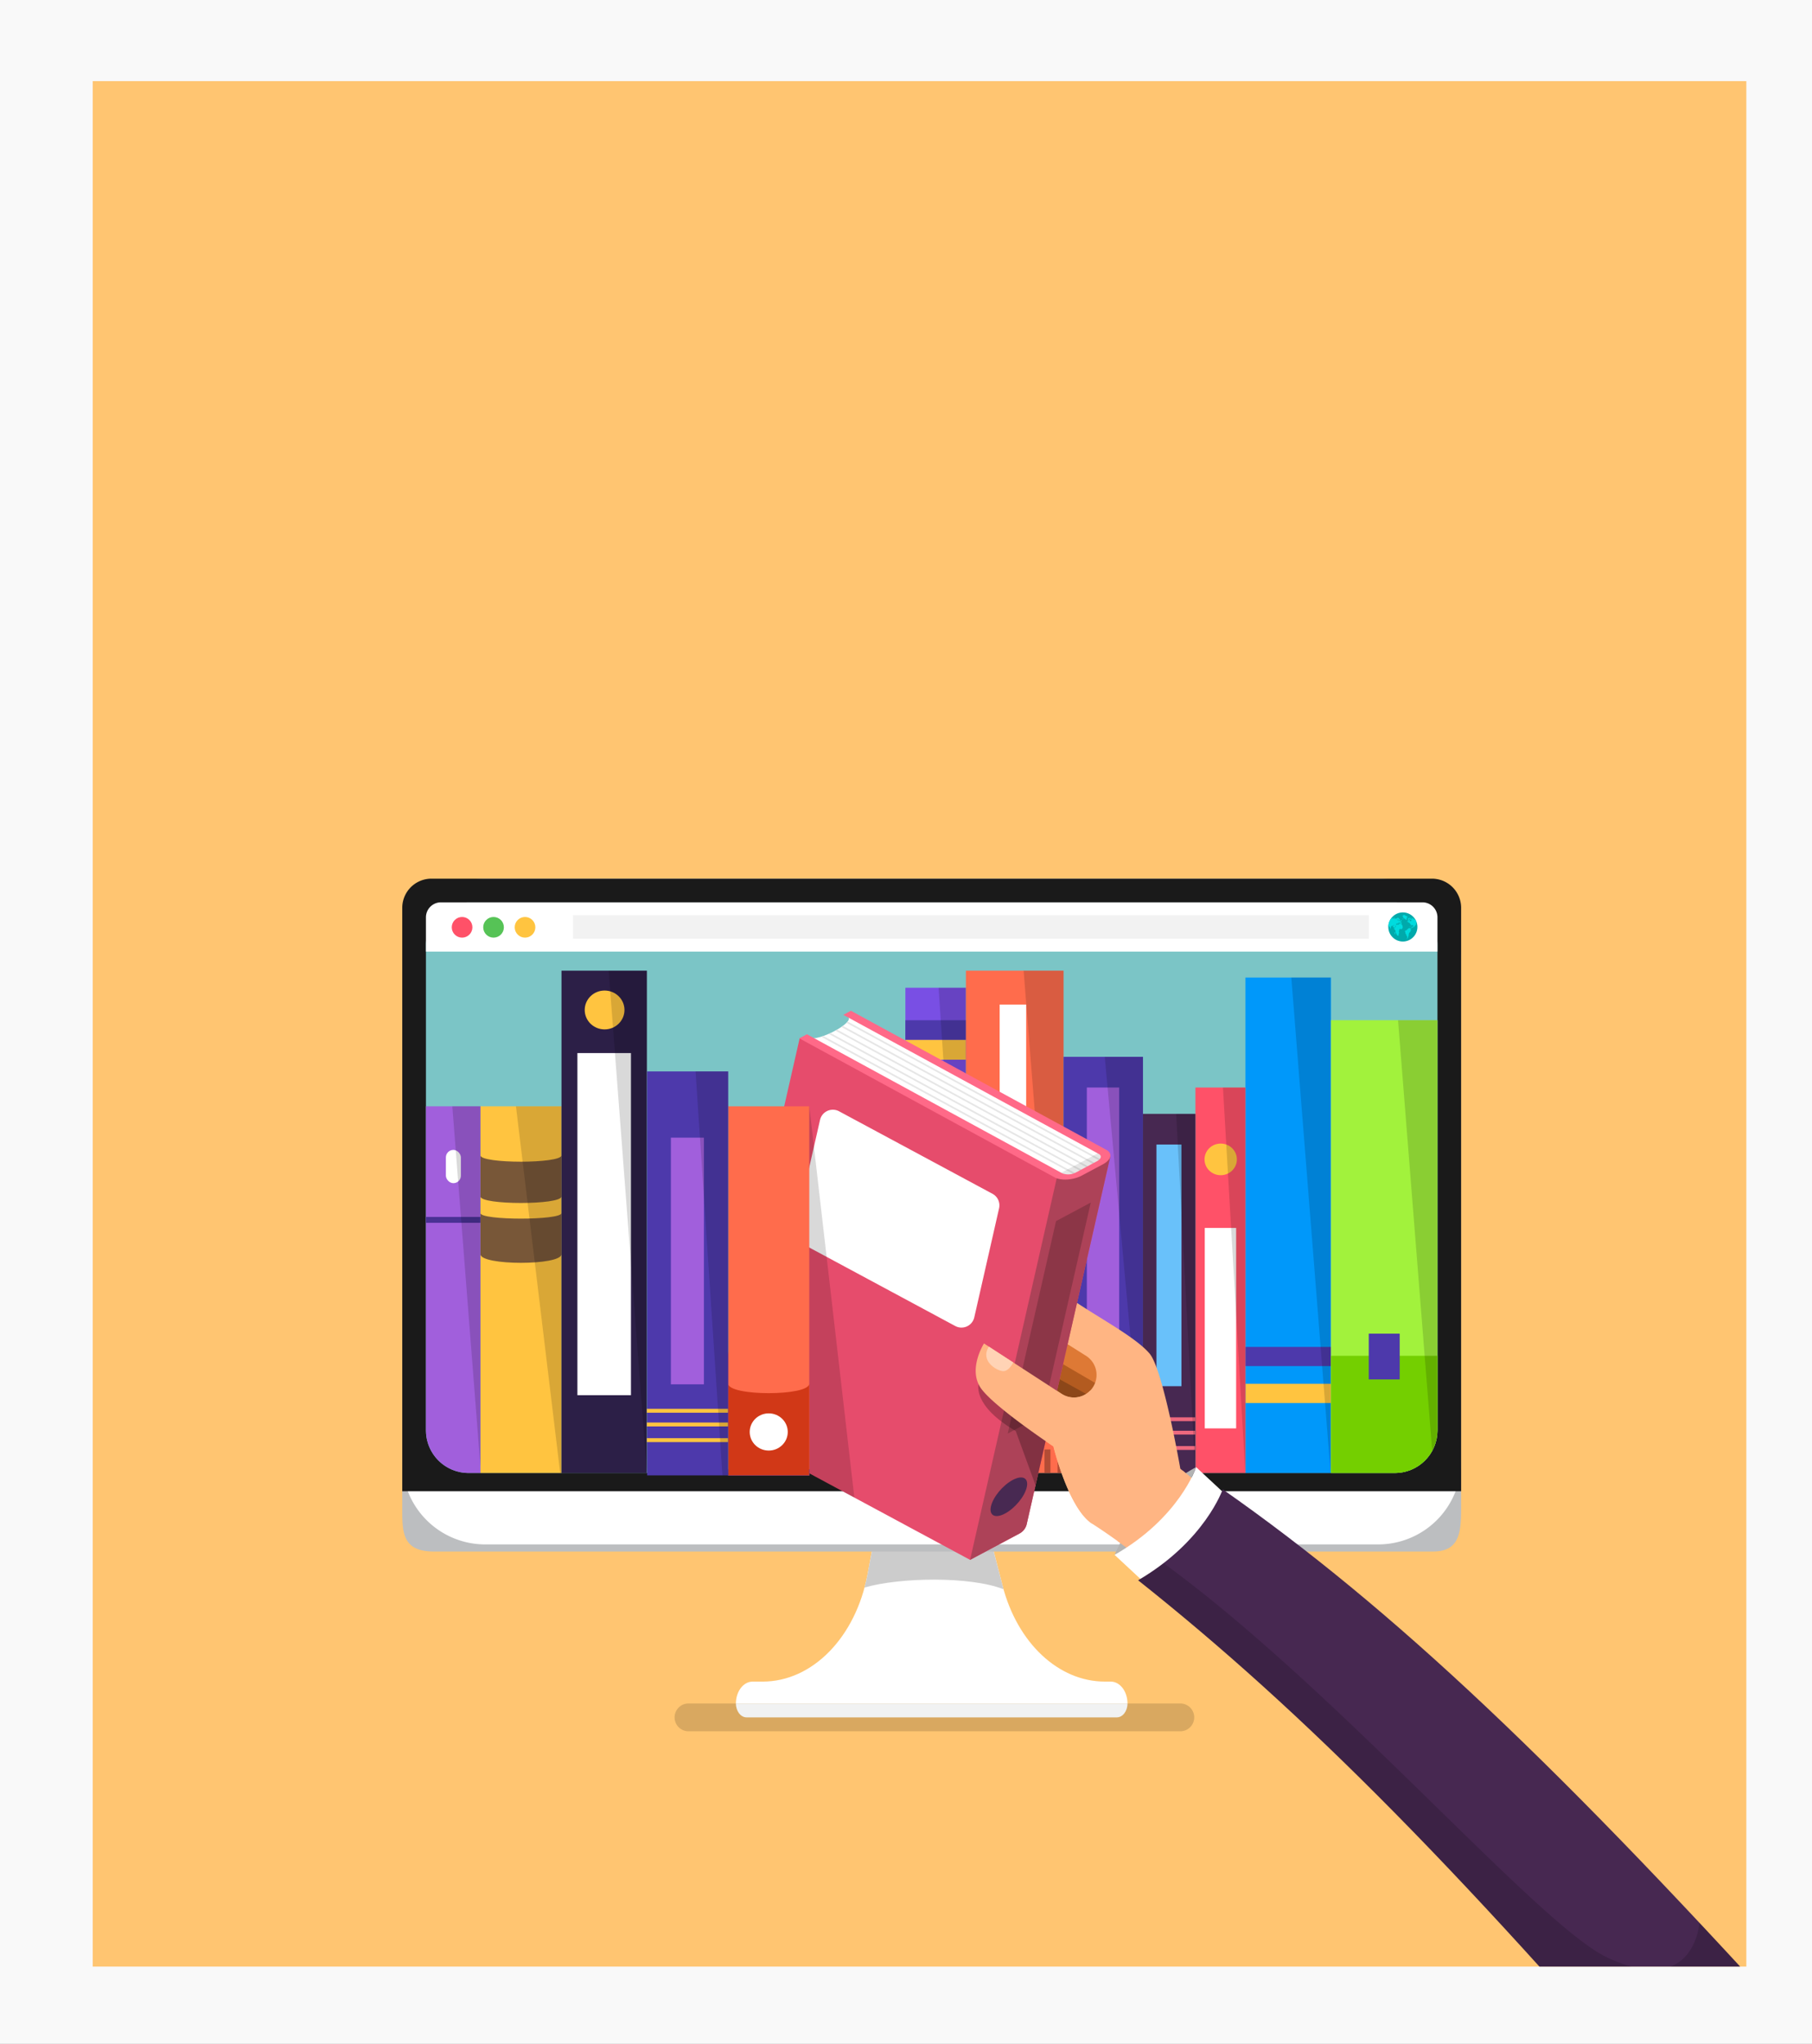 <svg xmlns="http://www.w3.org/2000/svg" xmlns:xlink="http://www.w3.org/1999/xlink" width="469" height="529" viewBox="0 0 469 529">
  <rect x="0" y="0" width="469" height="529" fill="#808080" stroke="none"/>
  <defs>
    <clipPath id="clip-path">
      <rect id="Rectángulo_8195" data-name="Rectángulo 8195" width="428" height="488" transform="translate(-6 -109)" fill="none"/>
    </clipPath>
    <clipPath id="clip-path-2">
      <path id="Trazado_106890" data-name="Trazado 106890" d="M242.768,427.6a3.763,3.763,0,1,0,3.763-3.763A3.763,3.763,0,0,0,242.768,427.6Z" transform="translate(-242.768 -423.835)" fill="#00a9ab"/>
    </clipPath>
    <clipPath id="clip-path-3">
      <path id="Rectángulo_8185" data-name="Rectángulo 8185" d="M11.035,0h239.74a11.036,11.036,0,0,1,11.036,11.036V136.665A11.035,11.035,0,0,1,250.776,147.7H11.035A11.035,11.035,0,0,1,0,136.666V11.035A11.035,11.035,0,0,1,11.035,0Z" fill="none"/>
    </clipPath>
  </defs>
  <g id="Grupo_61476" data-name="Grupo 61476" transform="translate(-804 -450.332)">
    <g id="Right" transform="translate(804.117 450.665)">
      <rect id="BG" width="469" height="529" transform="translate(-0.117 -0.333)" fill="#fff" opacity="0.949"/>
    </g>
    <g id="Grupo_60037" data-name="Grupo 60037" transform="translate(834 580.332)">
      <g id="Grupo_60035" data-name="Grupo 60035" clip-path="url(#clip-path)">
        <path id="Trazado_106928" data-name="Trazado 106928" d="M0,0H428V488H0Z" transform="translate(-6 -109)" fill="#ffc571"/>
        <path id="Trazado_106881" data-name="Trazado 106881" d="M410.513,1005.623H537.805a3.6,3.6,0,0,1,0,7.2H410.513a3.6,3.6,0,0,1,0-7.2Z" transform="translate(-262.306 -694.729)" opacity="0.15" style="mix-blend-mode: multiply;isolation: isolate"/>
        <g id="Grupo_59976" data-name="Grupo 59976" transform="translate(74.113 97.416)">
          <g id="Grupo_59974" data-name="Grupo 59974">
            <g id="Grupo_59973" data-name="Grupo 59973">
              <g id="Grupo_59972" data-name="Grupo 59972">
                <g id="Grupo_59971" data-name="Grupo 59971">
                  <g id="Grupo_59970" data-name="Grupo 59970" transform="translate(86.364 166.183)">
                    <path id="Trazado_106882" data-name="Trazado 106882" d="M553.006,912.862h-1.519c-11.99,0-22.644-9.984-26.472-24.81l-4.345-16.825h-28l-2.6,13.862C487,901.4,475.8,912.862,462.934,912.862h-2.6c-2.4,0-4.339,2.534-4.339,5.661h101.35C557.345,915.4,555.4,912.862,553.006,912.862Z" transform="translate(-455.995 -871.228)" fill="#fff"/>
                    <path id="Trazado_106883" data-name="Trazado 106883" d="M583.138,888.965c-8.6-3.4-26.887-3.092-35.987-.446.3-1.118.567-2.259.787-3.429l2.6-13.862h28l4.345,16.825C582.966,888.36,583.052,888.662,583.138,888.965Z" transform="translate(-513.867 -871.228)" fill="#ccc"/>
                    <path id="Trazado_106884" data-name="Trazado 106884" d="M458.754,1009.223h95.831c1.524,0,2.759-1.612,2.759-3.6H455.995C455.995,1007.612,457.23,1009.223,458.754,1009.223Z" transform="translate(-455.995 -958.327)" fill="#f1f2f2"/>
                  </g>
                  <path id="Trazado_106885" data-name="Trazado 106885" d="M472.413,404.235H222.86A12.259,12.259,0,0,0,210.6,416.494v147.8c0,6.77-.422,12.258,8.184,12.258H477.347c7.324,0,7.324-5.488,7.324-12.258v-147.8A12.258,12.258,0,0,0,472.413,404.235Z" transform="translate(-210.598 -402.394)" fill="#bcbec0"/>
                  <path id="Rectángulo_8145" data-name="Rectángulo 8145" d="M21.478,0H252.591A21.478,21.478,0,0,1,274.07,21.478V150.835a21.477,21.477,0,0,1-21.477,21.477H21.477A21.477,21.477,0,0,1,0,150.835V21.478A21.478,21.478,0,0,1,21.478,0Z" transform="translate(0.003 0)" fill="#fff"/>
                  <path id="Trazado_106886" data-name="Trazado 106886" d="M477.109,399.005H218.156a7.559,7.559,0,0,0-7.558,7.559V557.552h274.07V406.564A7.559,7.559,0,0,0,477.109,399.005Z" transform="translate(-210.595 -399.005)" fill="#1a1a1a"/>
                  <path id="Rectángulo_8146" data-name="Rectángulo 8146" d="M11.035,0h239.74a11.036,11.036,0,0,1,11.036,11.036V136.665A11.035,11.035,0,0,1,250.776,147.7H11.035A11.035,11.035,0,0,1,0,136.666V11.035A11.035,11.035,0,0,1,11.035,0Z" transform="translate(6.133 6.129)" fill="#7bc5c6"/>
                </g>
              </g>
            </g>
          </g>
          <path id="Trazado_106887" data-name="Trazado 106887" d="M231.9,416.422H485.941a3.884,3.884,0,0,1,3.884,3.884v8.859H228.014v-8.859A3.883,3.883,0,0,1,231.9,416.422Z" transform="translate(-221.881 -410.293)" fill="#fff"/>
          <g id="Grupo_59975" data-name="Grupo 59975" transform="translate(12.815 9.918)">
            <circle id="Elipse_4162" data-name="Elipse 4162" cx="2.673" cy="2.673" r="2.673" transform="translate(16.291)" fill="#ffc440"/>
            <circle id="Elipse_4163" data-name="Elipse 4163" cx="2.673" cy="2.673" r="2.673" transform="translate(8.145 0)" fill="#56c356"/>
            <circle id="Elipse_4164" data-name="Elipse 4164" cx="2.673" cy="2.673" r="2.673" transform="translate(0 0)" fill="#ff5168"/>
          </g>
        </g>
        <rect id="Rectángulo_8147" data-name="Rectángulo 8147" width="205.98" height="6.119" transform="translate(118.304 106.857)" fill="#f2f2f2"/>
        <g id="Grupo_59980" data-name="Grupo 59980" transform="translate(329.339 106.154)">
          <g id="Grupo_59979" data-name="Grupo 59979">
            <path id="Trazado_106888" data-name="Trazado 106888" d="M242.768,427.6a3.763,3.763,0,1,0,3.763-3.763A3.763,3.763,0,0,0,242.768,427.6Z" transform="translate(-242.768 -423.835)" fill="#00a9ab"/>
            <g id="Grupo_59978" data-name="Grupo 59978" clip-path="url(#clip-path-2)">
              <g id="Grupo_59977" data-name="Grupo 59977" transform="translate(-2.194 0.642)">
                <path id="Trazado_106889" data-name="Trazado 106889" d="M247.36,426.948c.011.011-.021.023-.033.008S247.334,426.92,247.36,426.948Zm2.754.709c.03.01.072.029.055.031a.2.2,0,0,1-.082-.023c-.011-.009-.048-.054-.042-.056S250.083,427.647,250.114,427.657Zm-3.012,1.148c-.031-.012-.014-.064.011-.058S247.134,428.817,247.1,428.805Zm-1.041.973c.02-.011.062-.016.081-.046s.069-.06.085-.053a.065.065,0,0,0,.067-.005c.024-.019.062-.042.077-.057a.132.132,0,0,1,.069-.027c.017,0,.015-.015.037.029s0,.058.04.05,0-.011-.026-.054.008-.07.036-.059.006.032.05.043.047-.027.02-.033-.076-.039-.075-.053.009-.055.032-.055.019-.037.056-.085.088-.1.122-.1.051.042.07,0,.04-.048.052-.07.04,0,.049-.011l.009-.011s.036.01.018-.022-.025-.094-.017-.09.021.054.035.05,0-.011.033-.033.074,0,.074.014a.05.05,0,0,0,.013.032.145.145,0,0,0,.019-.033.044.044,0,0,1,.069,0c.019.022.033-.054.048-.054a.076.076,0,0,1,.055.05c.013.032,0,.078.016.075s.018-.064.015-.086-.032-.057-.009-.064.056.035.07.038a.137.137,0,0,1,.057.056c.016.028.023.046.04.056s.043,0,.038-.011.051-.05.059-.036.033.024.058.038.05-.018.056-.032a.111.111,0,0,0,.023-.064.347.347,0,0,0-.01-.122c-.008-.028.044-.084.064-.081s.04.028.059.024.012-.011.043-.011.006-.007,0-.038.011-.073-.021-.1-.023-.094,0-.1.057.011.083.008a.042.042,0,0,1,.039.056c-.008.031.015.052.024.048s.02-.02.052.007.043.017.074-.013a.177.177,0,0,0,.068-.109.275.275,0,0,0-.01-.123c-.013-.027-.018-.075,0-.082s-.024-.042-.044-.049a.161.161,0,0,1-.062-.053c-.007-.014-.035-.011-.066-.012a.08.08,0,0,0-.066.019c-.029.02-.038-.012-.039-.022s-.019-.018-.053-.016-.079-.03-.087-.019-.02.052-.038.037-.026-.039-.028,0-.011.1-.036.114-.008.052-.033.056-.042-.067-.035-.092a.645.645,0,0,1,.03-.115c.012-.017-.016-.061-.046-.076a.781.781,0,0,1-.1-.111c-.022-.022-.087-.03-.074-.058a.159.159,0,0,0,.022-.078c0-.021-.019-.015-.025,0s-.045-.023-.039-.04,0-.042-.02-.039a.023.023,0,0,1-.022-.033c.006-.014-.025-.033-.043-.027s-.082.009-.092-.006.024-.044.019-.072a.094.094,0,0,0-.062-.06c-.02,0-.044,0-.049-.013s-.037-.041-.035-.016.011.068-.011.067-.055-.034-.063-.039l-.075-.025c-.012,0-.078-.014-.074-.039a.224.224,0,0,1,.015-.06c.006-.011.017,0,.031.023s.033.019.036.005-.012-.058.009-.043.027.03.036.024.016-.032.016-.032a.043.043,0,0,1-.017-.051c.013-.031.041-.023.072,0a.183.183,0,0,0,.062.029.3.3,0,0,1,.053.024.258.258,0,0,0-.044-.078c-.023-.023-.08-.017-.1-.039s-.057.007-.057.007-.027-.031-.023-.012.018.065,0,.064-.067-.032-.05-.038-.015-.021-.037-.041-.055,0-.067-.008-.026-.041-.045-.042-.021.031.01.055.043.077.058.092.011.033-.011.028a.3.3,0,0,1-.06-.006.023.023,0,0,0-.032.017c0,.011-.024-.012-.024-.012s-.037-.012-.045.005-.02-.012-.015-.03.013-.036.018-.057.014-.028.037-.02.026-.006.037-.016.026.016.011-.01-.021-.034-.033-.056-.054-.064-.021-.073.042-.016.043-.037.032-.059.043-.058.063.017.062,0a.248.248,0,0,1,.008-.087c.009-.017.038-.093.044-.1s.017,0,.051.043.057.054.072.044.038,0,.049-.024-.046-.043-.043-.06.042-.021.066-.022.031-.039.068-.038a.66.66,0,0,1,.1.016c.013,0,.021.026.038.065s0,.048.023.057.037.014.018.026-.034.066-.034.066a.119.119,0,0,0,.032.051c.024.019.047.038.051.018a.016.016,0,0,1,.032.006c0,.02-.014.03-.009.051s0,.073.016.091.036.006.05.011.019-.026.007-.034-.014-.059-.014-.059.048.062.037.03,0-.034,0-.059.006-.056.031-.047a.159.159,0,0,0,.09.011.154.154,0,0,0,.086-.032c.028-.02.047,0,.067,0s-.007-.048.014-.051,0-.014-.009-.058.007-.031-.068-.086-.076-.075-.121-.087-.046.024-.053.007-.058-.113-.044-.078-.035.032,0,.059.02.029,0,.027a.25.25,0,0,1-.059-.03s-.049-.03-.051-.01,0,.041-.013.039-.065-.034-.042-.056.045-.015.055-.041.008-.016.033-.006.018-.008.026-.007.023.009.022,0-.009-.018-.034-.021a.159.159,0,0,0-.051,0l-.044-.022c-.009,0-.051-.016-.056-.047s.02-.028.023-.037-.024-.026-.039-.035a.1.1,0,0,0-.046-.006s-.02,0-.026-.013-.007-.032-.018-.023.016.042-.008.033-.027,0-.035.006.022.053.037.062.04.025.014.025a.332.332,0,0,1-.045,0,.408.408,0,0,1-.041-.049c-.015-.022-.022-.009-.029,0s-.041.012,0,.031a.144.144,0,0,1,.066.055c.013.019.02.03.048.023a.051.051,0,0,1,.061.017c.014.018.028.074.013.066s-.027-.01-.045-.019a.79.79,0,0,0-.089-.006c-.016,0-.029.032-.039.024s-.018.012-.029.025-.02-.033-.039-.007,0,.028-.019.026-.048,0-.048,0-.012-.036-.036-.031-.036.043-.041.014-.016-.051,0-.07.042-.031.044-.042a.034.034,0,0,0-.007-.032c-.009-.007-.041,0-.056.016s-.027.033-.046.017a.556.556,0,0,1-.049-.036c-.011-.011-.037-.045-.037-.045s.07-.008.075-.025a.066.066,0,0,1,.041-.038c.01,0,.045.029.043-.006s-.016-.078-.008-.081a.74.74,0,0,0,.112-.021.721.721,0,0,0,.073-.042c.014-.015.035-.036.053-.033s.1.027.115.026a.382.382,0,0,1,.078.021c.018.006,0,.046.04.061s.039.022.008-.032-.007-.062.034-.037.1.047.1.069.022.042.009.063-.02.026-.053.018a.144.144,0,0,0-.06,0s.018.042.033.05.034.011.048.033.043.035.038.025-.031-.047-.022-.062.013-.017.04,0,.033.027.03,0a.066.066,0,0,1,.015-.046.238.238,0,0,1,.009-.047c.006-.015.034-.007.045.01a.169.169,0,0,1,.017.063c0,.029.018.068.037.074s.026.028.046.037.02-.007.007-.034a.412.412,0,0,0-.027-.061c-.01-.011.023.01.044.007s.05.02.031.027,0,.047.022.06a.617.617,0,0,0,.132.02c.027,0,.071.02.068,0s-.039-.037-.056-.04a.171.171,0,0,1-.1-.047c-.038-.04,0-.04.021-.037s.028,0,.033-.031-.042-.053-.045-.065.026,0,.048.005.04-.013.056.013.034.1.041.085-.008-.037-.008-.055.021-.011.046,0a.583.583,0,0,0,.082.024c.01,0,0,0,.016-.014s.029-.006.037-.019-.013-.023.018-.019.046.029.075.029a.664.664,0,0,1,.075.016.081.081,0,0,1,.065.027c.021.023.057.064.072.067s.046.029,0,.023,0,.028-.04.017a.2.2,0,0,1-.105-.046c-.027-.028-.034-.029-.032-.02s0,.061,0,.061a.094.094,0,0,1-.014.026c-.006,0,.031.038.041.025s.048,0,.052-.016.039-.013.058-.006a.8.8,0,0,0,.08.013.479.479,0,0,1,.063.039s0-.023-.007-.034.028.017.04.022.021-.017.059,0,.037.029.076.034.042,0,.058,0l.017.006a.094.094,0,0,0,.033.028c.026.016.05.034.048.018s.006-.014.011-.015.007-.014.046,0,.029-.03.038-.028a1.387,1.387,0,0,0,.147.05.162.162,0,0,1,.069-.006l.066.023a.36.36,0,0,1,.038,0c.007,0,.048.022.046.011s.011-.014.011-.014a.394.394,0,0,0,.062.044.329.329,0,0,0,.071.027.789.789,0,0,1,.092.04.393.393,0,0,0,.051.018.271.271,0,0,1,.077.042c.006.01.033.033-.006.024s-.026.007-.038.006-.02,0-.021.008.013.03.033.032.039,0,.041-.008l0-.011.04.021a.963.963,0,0,1,.1.04s.011.022,0,.033-.063,0-.063,0a.192.192,0,0,1-.063-.023.08.08,0,0,0-.05-.017c-.007,0,.042.041.067.044a.275.275,0,0,1,.1.04c.04.025.063.031.071.051s-.007.04,0,.053-.053-.017-.069-.032-.042-.02-.009.012,0,.032,0,.032-.037-.031-.04-.027a.146.146,0,0,0-.01.025s-.053-.032-.05-.017.038.034.06.045.1.044.115.055a.794.794,0,0,0,.1.047c.013,0,.042.036.017.03a1.215,1.215,0,0,1-.134-.055c-.024-.011-.006.024-.07-.009s-.107-.076-.118-.075,0,.02-.017.023-.051-.024-.07-.034-.053-.048-.038-.043a.259.259,0,0,0,.046.008.332.332,0,0,1-.063-.044.167.167,0,0,0-.059-.051c-.027-.012-.022-.006.015.031s-.011.015-.037,0-.016.02-.059-.006-.063-.064-.078-.068-.021.025-.044.011-.038.015-.064.011-.094.011-.109.009-.049.012-.029.051,0,.034-.013.032-.044.008-.035.024.051.079.032.091-.031.034-.045.026-.027-.056-.017-.061-.009-.027-.01-.039-.022-.015-.019.006,0,.059-.011.058-.025.032-.007.056.027.066,0,.064-.046.025-.056.026,0,.03,0,.039a.586.586,0,0,0,.007.073c.008.022.046.112.06.147a.163.163,0,0,1-.013.125c-.019.03,0,.1-.011.114a.116.116,0,0,1-.076.03c-.026,0-.038.017-.052.062s-.026.119-.042.125-.041.028-.025.045.043.053.018.053-.036-.018-.053.012-.041.045-.037.065-.021.026-.032.029-.033.062-.06.036.029-.066.045-.082,0-.053.031-.088.026-.062.051-.087.044-.047.012-.071-.027.022-.034.051a.453.453,0,0,1-.082.113c-.023.025-.06.117-.074.117s-.051.052-.051.052-.021.044-.011.057-.009.064-.029.077-.106.013-.11.064c0,.013-.016.078-.047.078s-.073-.017-.082-.007-.035.051-.052.027-.02-.034-.045-.034-.038.024-.052.041-.056.062-.076.059-.046.028-.061.018-.037.007-.049.014a.087.087,0,0,0-.036.075c0,.042-.042.052-.059.062a.3.3,0,0,0-.058.053c-.015.018-.047.022-.056.032s-.017.032-.041.015a.048.048,0,0,1-.017-.049.054.054,0,0,0-.043.007c-.015.015-.027.061-.036.068a.148.148,0,0,0-.022.1c.008.038,0,.077.012.077s.038.036.054.046a.125.125,0,0,1,.031.085.418.418,0,0,0-.021.1c0,.025.019.049,0,.087s-.075.052-.084.088-.065.115-.078.151a.866.866,0,0,0-.061.127c-.011.05-.1.086-.114.09s-.045.038-.067.05a.2.2,0,0,0-.062.064.255.255,0,0,0-.03.083c0,.011-.023.121-.032.185s-.053.126-.044.143.036.021.014.044.007.034,0,.045-.041.07-.04.094,0,.059,0,.079a.119.119,0,0,1-.007.073c-.017.033.012.019,0,.051s-.028.021-.038.059a.612.612,0,0,1-.014.076c-.011.028-.038.069-.043.079a.18.18,0,0,0,0,.071.087.087,0,0,1,0,.06c-.01.019-.035.042-.038.052a.18.18,0,0,1-.012.067c-.014.026-.028.018-.04.037s.011.027-.011.048-.036.019-.052.061a.177.177,0,0,1-.059.069c-.011.012-.036.039-.046.04s-.013-.007,0-.046-.03,0-.023.024.011.037,0,.038a.587.587,0,0,1-.066.038.1.1,0,0,1-.047-.009s-.044-.006-.044-.016.038-.013.061-.026a.5.5,0,0,0,.094-.1c.013-.023.032-.065.023-.077a.685.685,0,0,1-.03-.066.112.112,0,0,1,.012-.066c.009-.008.04-.006.048-.017a.038.038,0,0,0,0-.048c-.013-.022-.011-.057-.016-.066a.1.1,0,0,1-.014-.053c0-.024.011-.012.025-.013s.035-.042.041-.06-.037.011-.065.021-.008-.016,0-.038.014-.057,0-.045a.2.2,0,0,1-.095,0c-.008,0-.015-.065-.02-.082a.044.044,0,0,1,.013-.048.683.683,0,0,0,.068-.069.335.335,0,0,0,.008-.09c0-.018-.028.105-.066.122s-.059.027-.08-.014-.039-.069-.034-.1a.1.1,0,0,0-.007-.068c-.01-.01-.022,0-.027-.048s-.025-.009-.032-.049.044-.093.018-.121a.638.638,0,0,0-.074-.061.155.155,0,0,0-.043-.02c-.03-.01-.065,0-.072-.022a.731.731,0,0,0-.023-.094c-.012-.025-.025-.065-.015-.084s-.009-.1,0-.121.036-.075,0-.118a.405.405,0,0,1-.075-.127.622.622,0,0,1-.022-.133A.164.164,0,0,1,246.061,429.778Zm2.733-2.11c.015,0,.008-.033,0-.049s.023-.013.033-.021.019-.051,0-.045-.014.02-.023.019-.032.033-.038.045A.053.053,0,0,0,248.794,427.668Zm-1.524-.709c.031.013.014.038-.006.026S247.243,426.947,247.269,426.959Zm-1.754-.629a.346.346,0,0,0-.022-.1c-.012-.023-.032-.039-.023-.046s.024.011.028-.026a.106.106,0,0,0-.03-.081.718.718,0,0,0-.115-.132c-.032-.016-.059-.075-.04-.086a.063.063,0,0,1,.09.01c.033.042.055.079.084.069s.024-.076.036-.109-.016-.145.012-.136l.027.01a.085.085,0,0,1,.05,0c.027.012.049.04.062.036s.057.019.065.023a.137.137,0,0,0,.118,0,.23.23,0,0,1-.082-.008c-.032-.011-.087-.034-.113-.043s-.01-.025,0-.026a.858.858,0,0,1,.108-.023.624.624,0,0,1,.082.024.2.2,0,0,1,.121.043.325.325,0,0,0,.074.045c.024.031.062.106.07.088s-.006-.066.019-.044.024.068.05.1.07.037.078.026.019-.019.072-.007.122.049.121.076.041.049.045.036.058.024.067.053.031.063.051.058.046.022.057.046.07.048.074.049.071.008.058.033-.024,0-.042.007-.015.055-.024.061-.027,0-.039-.019-.04-.066-.04-.066.018.047,0,.055-.062-.014-.072-.013a.246.246,0,0,0-.086.02c-.014.012-.056.017-.059.047s.026.139.023.151-.043-.042-.052-.055a.028.028,0,0,0-.043.008.164.164,0,0,0-.013.073c.006.017.017.044.024.035s.022-.005.011-.025-.025-.062-.013-.06l.022,0s.019-.008.044.03.023.073.012.072-.034,0-.032.007.035.041.038.058a.388.388,0,0,1-.006.085c0,.011-.032.021-.041.023s.023.006.019.023-.007.057-.022.065a.171.171,0,0,0-.056.069c0,.019-.046-.017-.055-.02s0,.051-.018.052-.031-.007-.053-.03a.138.138,0,0,1-.029-.075c-.006-.022-.007-.039-.026-.033s-.032-.007-.035-.031.008-.053-.025-.062-.056-.043-.076-.044-.072.008-.08,0-.046-.088-.063-.091a.443.443,0,0,1-.1-.006c-.04-.012-.087-.051-.1-.049s-.045,0-.037-.014.018-.049.04-.047.014-.075.008-.075-.055.026-.05.051,0,.057-.032.045a.049.049,0,0,1-.027-.058.341.341,0,0,0,.009-.051c0-.017.009-.071-.021-.077S245.519,426.369,245.515,426.329Zm1.972,2.2c-.032-.007-.017-.039.01-.035S247.518,428.537,247.487,428.53Zm-2.089-1.768c-.008-.015-.053-.019-.053-.019s-.04-.043-.028-.061a.1.1,0,0,1,.057-.031c.014,0,.031.018.064.02s.057.021.068,0,.064-.028.071-.015.022.019.012.052-.018.054-.029.051-.052-.007-.056.013-.015.037-.045.023S245.406,426.777,245.4,426.762Zm2.094,2.025c.026.006.02.069-.011.057S247.466,428.782,247.491,428.787Zm-.25-.085a.141.141,0,0,1,.066,0c.017,0,.067.058.067.058a.277.277,0,0,1-.051.007c-.02,0-.031.014-.049.025s-.049-.014-.06-.014-.025.043-.029,0A.073.073,0,0,1,247.241,428.7Zm.166-.01c0-.014.03-.053.05-.049s.062-.024.084-.048a.11.11,0,0,1,.082-.024.592.592,0,0,1,.087.026c0,.035-.025.024-.059.024s-.095-.008-.105.01a.733.733,0,0,1-.076.059C247.456,428.7,247.41,428.706,247.407,428.692Zm-2.243-1.376c-.021,0-.046-.019-.065-.031a.088.088,0,0,1-.047-.068.15.15,0,0,1,.014-.079.041.041,0,0,1,.044-.014c.024.006.028.042.044.042s.034.008.03.034-.014.045,0,.056S245.185,427.312,245.163,427.316Zm2.26-.891c-.013.008-.051,0-.051.025s-.033.032-.033.032h-.046a.238.238,0,0,0-.074-.018.748.748,0,0,1-.114-.008.069.069,0,0,1-.049-.031c-.007-.01.042-.02.057-.016a1.084,1.084,0,0,0,.116.018.381.381,0,0,1,.071.012c.019.005.023-.013.031-.023s.019-.041.035-.042a.259.259,0,0,0,.043-.008c.015,0,.042-.006.038-.013s.027.033.017.042A.3.3,0,0,1,247.423,426.424Zm-4.141,3.672c.032-.012.044.049.076.09s.066.076.076.073a.075.075,0,0,1,.061.083.176.176,0,0,0,.02.137c.022.027,0,.1.009.14s0,.066-.034.064-.052-.021-.075-.069-.033-.1-.055-.138-.048-.126-.059-.149a.491.491,0,0,1-.04-.133C243.26,430.153,243.265,430.1,243.283,430.1Zm7.086-2.371c.013.011-.015.014-.037.01a.22.22,0,0,1-.068-.025l.027-.008A.159.159,0,0,1,250.369,427.725Zm-7.041-1.216c-.032.024-.072.036-.083.01a.064.064,0,0,1,.025-.063.036.036,0,0,0,0-.057c-.024-.023-.047-.052-.08-.056a.388.388,0,0,0-.142.015c-.031.014-.054-.039-.057-.063s.051-.047.055-.02.073.013.089,0a1.153,1.153,0,0,1,.139.013c.023,0,.02.041.047.06s.063.048.077.057.02.052,0,.061A.333.333,0,0,0,243.328,426.509Zm4.106-.027c-.006-.026.027-.029.05,0S247.441,426.508,247.434,426.482Zm-2.406.671c-.026.015-.081.03-.06.045a.419.419,0,0,1,.09.112c.006.023-.07.012-.07.012s.017.026,0,.033-.022-.026-.043-.027-.064.019-.086.019a.078.078,0,0,1-.054-.068.139.139,0,0,1,.053-.082c.024-.015.049-.082.065-.1s-.058-.065-.041-.091.073-.01.093-.029.039,0,.052.027.029,0,.044,0,.014.049,0,.068A.188.188,0,0,1,245.029,427.153Zm2.416-.638c.018.009.082.047.085.062s0,.016-.028.008l-.07-.021c-.016,0-.035-.039-.021-.039S247.427,426.506,247.444,426.515Zm.727.09a.327.327,0,0,1-.066-.02c-.014-.009-.07-.034-.056-.014s.015.046,0,.04-.054-.04-.058-.031.012.035,0,.039a.085.085,0,0,1-.055-.011.2.2,0,0,0-.072-.016c-.014,0-.057.005-.069-.009s-.028-.019-.037-.033-.043-.058-.043-.058-.006-.023.017-.008.031.022.042.02-.011-.037.018-.026a.222.222,0,0,1,.059.043c.013.011.035.02.038.017s.02-.024.02-.024.07.011.064,0-.009-.031.027-.02.115.053.124.055.008.023.02.026a.073.073,0,0,1,.045.025C248.209,426.613,248.192,426.609,248.172,426.6Zm1.751.847c-.01,0-.053-.036-.033-.032a.149.149,0,0,1,.043.015C249.946,427.441,249.933,427.454,249.923,427.452Zm-2.079-.981c0,.009-.031,0-.036-.015s-.045-.057-.029-.056a.742.742,0,0,1,.1.053c.023.012.036.036.024.033S247.845,426.462,247.844,426.471Zm-.2-.066c-.018,0-.065-.025-.062-.015s.014.021,0,.021a.152.152,0,0,1-.037,0c-.012,0-.025-.031-.026-.049s0-.017.017-.023a.125.125,0,0,1,.066.006.081.081,0,0,1,.059.036C247.665,426.4,247.659,426.408,247.64,426.4Zm0,.262a.587.587,0,0,1-.056-.047.084.084,0,0,1-.019-.061c.006-.009.051,0,.065.013s.038,0,.064.015.028.044.012.043-.056-.024-.052-.011S247.68,426.691,247.641,426.666Zm.084-.1c-.015-.007-.046-.05-.055-.052s-.066-.026-.06,0,0,.012-.021.011-.056-.039-.064-.051-.008-.032.024-.022a.637.637,0,0,1,.135.033c.02.017.036.061.043.066S247.741,426.568,247.726,426.561Zm-7.063,2.549c.045.059.042.046.069.034s.077.032.07.047-.072-.005-.082.024-.01.032-.039.024-.064-.053-.057-.075A.163.163,0,0,1,240.663,429.111Zm.147.672c.024.028.062.056.067.078s-.067-.024-.067-.024-.046-.011-.053-.033S240.785,429.756,240.81,429.783Zm-.643.939a1.015,1.015,0,0,0,.093.059c.071.04.153.085.192.114s.037.037,0,.027-.013,0-.078-.039-.111-.068-.173-.1a.915.915,0,0,1-.111-.077s-.011-.029,0-.02S240.137,430.7,240.167,430.722Zm1.128-.939a.016.016,0,0,1,.007-.01c.026-.018.067,0,.072-.022s.021-.025.036-.008a.039.039,0,0,1,0,.06.1.1,0,0,1-.064.006.112.112,0,0,1-.049-.018.017.017,0,0,1,0,.011.051.051,0,0,1-.061.026c-.034-.006-.077.013-.086-.006s.017-.048.031-.046a.627.627,0,0,0,.078-.015A.129.129,0,0,1,241.3,429.782Zm-.986.7a.519.519,0,0,1-.074-.2.308.308,0,0,0-.044-.124c-.019-.027.074-.013.086-.03s-.019-.081-.024-.116a.163.163,0,0,1,.023-.086c.012-.031-.006-.106.005-.1s.072.1.065.125.046.084.077.122.042,0,.061-.016.05-.024.059-.044-.067-.085-.062-.105.086.006.094.006.013-.029.029-.027.038.064.038.064a.373.373,0,0,1,.021-.047c.014-.026,0,.019.04.05a.164.164,0,0,1,.047.054c.024.033.043.023.055-.007s.034-.006.054.006.055.068.068.081.077-.015.1,0a.6.6,0,0,1,.052.134c.006.013.058.013.083.032a.115.115,0,0,0,.069.014.993.993,0,0,1,.135.091c.028.019.089.083.086.1s-.041.049-.025.057a.1.1,0,0,1,.034.091c-.011.036,0,.047.012.066s0,.025,0,.054.066.065.085.087a.058.058,0,0,1,.006.061c-.005.014-.047,0-.075-.016s-.068-.044-.084-.05a.273.273,0,0,0-.081.01.98.98,0,0,0-.093-.113.081.081,0,0,0-.074-.015.523.523,0,0,0-.1-.049c-.069-.026-.025.01-.041.015s-.042.006-.049.019.036.054.049.07-.035,0-.048-.015a.3.3,0,0,0-.074-.058c-.038-.024.014.027.025.053s-.052-.043-.029-.011a.123.123,0,0,1,.011.026c0,.008-.025.005,0,.036s.038.05.036.054-.045-.01-.032.023-.026,0-.048-.021-.037,0-.037.006-.056-.033-.1-.053a.161.161,0,0,1-.063-.037c-.025-.02-.072-.069-.123-.11A1.662,1.662,0,0,1,240.309,430.479Zm.706-.629c.015.03-.028.039-.041.006S241,429.823,241.015,429.85Zm-.08-.289c.013.033.043.058.025.073s-.077-.059-.083-.037.01.033,0,.061-.049.023-.049.023-.017-.078.009-.1.041-.039.006-.035-.058-.013-.054-.032.06-.006.077,0a.062.062,0,0,0,.039-.011C240.923,429.512,240.923,429.528,240.935,429.561Zm-.063,1.36a.085.085,0,0,0,.024-.006c.055.04,0,.027.041.062s-.015.012-.032,0a.888.888,0,0,1-.119-.1C240.774,430.86,240.864,430.921,240.873,430.921Zm3.894-3.1c-.005-.015.008-.045.028,0C244.8,427.831,244.772,427.835,244.767,427.82Zm-.208,0a.051.051,0,0,1,.026-.064c.026,0,.038.056.021.075S244.572,427.847,244.558,427.821Zm-.164.136c-.011,0-.048,0-.036-.037s.037-.037.045-.037.045-.012.058,0-.017.034-.031.042S244.405,427.953,244.394,427.957Zm-4.872-.573c.036-.023.1-.058.088-.059s-.033,0-.018-.018.088-.066.091-.082.067-.052.1-.064.113-.026.144-.042.076-.038.077-.032a.215.215,0,0,1-.022.044s.012,0,.051-.027a.477.477,0,0,1,.14-.052.675.675,0,0,1,.069-.01.108.108,0,0,0,.068-.024c.038-.025.072-.04.09-.051a.349.349,0,0,1,.105-.028.709.709,0,0,0,.076-.014s.027-.013.074-.041a.751.751,0,0,1,.1-.052.284.284,0,0,0,.1-.023.275.275,0,0,1,.065-.035c.012,0,.042-.03.027-.026a.243.243,0,0,1-.059,0,.3.3,0,0,1,.071-.044c.023-.006.077-.032.089-.034s-.011.015.018,0,.044,0,.065-.021c.038-.036.021.02-.024.041s-.068.016-.092.037a.135.135,0,0,0-.032.04c-.01.013-.018.043-.011.046s.033-.015.045,0,.081-.015.081-.007.04-.03.047-.026.009.039.029.032a.192.192,0,0,0,.074-.059.368.368,0,0,1,.059-.067.294.294,0,0,1,.082-.023c.017,0,.071-.006.071,0s.02.015.037.012.045-.029.085-.042a.736.736,0,0,1,.126-.03c.007,0,.044-.014.04-.026a.062.062,0,0,1,.022-.071.336.336,0,0,1,.1-.04.218.218,0,0,1,.075-.018c.028,0,.021.023.047,0s-.04.017.026-.023.076-.015.094-.033l.008-.008a.035.035,0,0,0,.011.029.079.079,0,0,0,.048.022.235.235,0,0,0,.086-.036c.046-.087.03,0,.046.008s.023.029.049.018a.107.107,0,0,1,.08-.006c.017.011.033.008.046.029a.09.09,0,0,0,.052.029s.041-.009.062-.012.05-.007.021.02-.1.059-.108.075-.039.058-.031.068.029,0,.043-.029a.084.084,0,0,1,.053-.054.144.144,0,0,0,.064-.042c.036-.035.06-.035.064-.015s-.019.064-.006.066.025.014.039-.018.036-.093.039-.059.011.033,0,.051a.349.349,0,0,0-.033.069c-.006.032-.013.053-.02.054s-.014-.03-.033-.034-.052-.018-.065.014-.042.046-.022.057a.047.047,0,0,0,.061-.02c.012-.022.029-.024.04-.008a.445.445,0,0,1,.027.077s.048.034.057.026-.006-.045-.02-.061a.063.063,0,0,1,0-.065.351.351,0,0,0,.044-.1c0-.017-.012-.04.018-.061s.054-.044.076-.057.025.039.037.051,0,.031.024.032.022.043-.022.072-.061.048-.056.061.053-.012.053-.012A.2.2,0,0,1,243,426.6a.608.608,0,0,0,.069-.027c.02-.006.059-.009.065,0s.019.056.042.039.027-.031.05-.018.056-.015.065.006,0,.022.049,0,.033.012.075.02.073-.016.081.006.018.06.03.034-.011-.068,0-.084a.067.067,0,0,1,.07,0,.139.139,0,0,1-.014.067c-.008.015-.026.074-.009.062s.021-.049.035-.046a.076.076,0,0,1,.036.02c.006.007.036.005.041.02s-.011.056,0,.059.02.017.051-.01.029-.012.036-.006.038.036.045,0,0-.045.026-.068.008-.023-.024-.006a.128.128,0,0,1-.121,0c-.05-.023-.07-.033-.046-.049s.05-.064.086-.073.081.021.139-.012a1,1,0,0,1,.094-.052c.023-.008.164-.1.222-.091a.931.931,0,0,1,.224.144.616.616,0,0,0,.052.093.312.312,0,0,0,.133.088c.047.014.1.124.1.139s-.021.071-.017.083a.1.1,0,0,1-.04.083c-.029.015-.078.011-.08-.011s-.039-.071-.043-.037-.031.087-.027.109,0,.045-.02.042-.114-.032-.114-.032a.049.049,0,0,1-.024-.048c.007-.03-.03-.071-.037-.082s-.032-.055,0-.071.059-.02.027-.064-.059,0-.1-.065.016-.087-.031-.089-.1,0-.088.017a.338.338,0,0,0,.092.091.063.063,0,0,1,.009.086c-.014.023-.023.075-.046.068s-.049-.032-.075-.028a.551.551,0,0,1-.084,0c-.008,0-.049.053-.029.061a.5.5,0,0,0,.089,0c.044,0,.093,0,.092.012s-.062.039-.043.057.042,0,.068-.009.039.048.045.078-.018.082.023.063.069-.02.079-.013.03-.007.056,0a.108.108,0,0,0,.062.01h.034l.021,0a.084.084,0,0,0,.025-.049c0-.03-.009-.064,0-.071a.064.064,0,0,1,.068.026.129.129,0,0,1,0,.083c-.011.019-.043.056-.014.045a.081.081,0,0,1,.087.007c.021.023.058.071.058.071s.067.007.067.03,0,.053.024.057.057.015.089.022.03.027.068.031.044.027.009.033-.089.038-.092.071a.236.236,0,0,0,.017.106c.01.023.066.008.1.008s.1-.014.126,0,.025.09.017.124a.064.064,0,0,0,.015.064.052.052,0,0,1,0,.06c-.014.015-.024.049-.036.052s-.048-.012-.061.007-.027.064-.036.052-.02-.06-.034-.049-.048,0-.073-.007-.039-.042-.065-.061-.011-.019,0-.041-.025-.049-.045-.075-.055,0-.064-.034-.011-.083-.033-.078-.053.022-.072.022-.06-.041-.071-.048a.043.043,0,0,0-.058.03.183.183,0,0,1-.065.083c-.011.008-.084.038-.1.05a.184.184,0,0,0-.035.075c-.006.03-.04.066-.043.04s.031-.111.011-.107a.076.076,0,0,1-.042-.007.781.781,0,0,1,.074-.061.173.173,0,0,0,.074-.072c.017-.037.059-.045.057-.082s-.04-.015-.063.015-.079.072-.1.1-.051.038-.06.072a.386.386,0,0,1-.045.087c-.008.015-.018.134-.027.153s-.058-.04-.071-.055-.038-.022-.04-.052.035-.053.047-.064-.027-.023-.04-.037-.037-.04-.049-.018a1.192,1.192,0,0,0-.017.127c-.006.015-.063.038-.075.057s-.06.027-.068.016-.053.008-.065.012a.172.172,0,0,1-.067-.014c-.022-.007-.043-.029-.043.019a.321.321,0,0,0,.032.159c.027.037.015.056.043.055a.062.062,0,0,1,.034.006c.01-.019.023-.035.04-.029.033.011.076.01.1.055s.039.048.045.033-.08-.077-.068-.1.08-.012.116-.012.069-.03.1-.038.04.069.068.106.072-.021.1-.021.074-.049.074-.049a.252.252,0,0,1,.068-.027c.02,0,.06-.049.071-.049s.042-.034.02-.049-.07.018-.047-.065a.081.081,0,0,1,.118-.056.918.918,0,0,0,.17.007.717.717,0,0,1,.118.053c.025.015.07.034.082.041s.07-.015.1,0,.065.064.074.064.034.026.052.083,0,.1.03.124a.514.514,0,0,1,.122.079c.023.03.043.146.071.195s0,.094,0,.124a.183.183,0,0,0,.006.139c.032.052.029.078.043.082s-.014.019-.02.056.025.075-.03.108-.1.036-.119.081-.063.149-.063.149-.052.06-.078.086-.034.012-.039-.015-.039-.03-.079-.03a.506.506,0,0,1-.108,0c-.04-.008-.069-.073-.083-.08a.121.121,0,0,0-.111.012c-.037.03-.031.071-.051.1s-.054.011-.08-.015-.014-.015-.045.007-.045.045-.016.079.012.087.03.139-.015.052-.046.075-.054.169-.07.195.008.1-.011.146-.026.072,0,.095a.214.214,0,0,1,.056.142.373.373,0,0,1-.017.154c-.009.026-.034.1-.046.123s-.055.074-.056.115.039.106.027.128a.536.536,0,0,1-.039.086.227.227,0,0,0-.025.093.313.313,0,0,0-.006.067c0,.041,0,.067-.024.086s-.039.021-.053,0a.161.161,0,0,0-.1-.055.13.13,0,0,1-.113-.027,1.662,1.662,0,0,1-.114-.152c-.02-.027-.067-.077-.065-.106s.026-.077,0-.092-.092-.03-.1-.052a.654.654,0,0,1,.009-.133c0-.018-.019-.053-.044-.09a.874.874,0,0,0-.093-.1.31.31,0,0,1-.074-.113,1.13,1.13,0,0,0-.013-.133.066.066,0,0,1,.015-.077c.023-.029.019-.1.026-.112a.21.21,0,0,0-.03-.121.706.706,0,0,1-.083-.116c-.025-.034-.1-.138-.127-.146a.166.166,0,0,1-.087-.1c0-.033-.093-.159-.1-.185s-.041-.121-.027-.144.127.034.141.042a.187.187,0,0,0,.1.033c.045,0,.024-.051.027-.074a.324.324,0,0,1,.061-.111.2.2,0,0,0,.06-.093c.014-.044.074-.074.1-.107s0-.137.023-.19.045-.119.067-.168c0-.012.011-.023.016-.034-.026-.008-.064-.024-.069,0a1.144,1.144,0,0,0-.046.123c-.007.04-.038.026-.041.064a.45.45,0,0,1-.045.137.514.514,0,0,0-.073.093.463.463,0,0,0-.029.107c-.008.056-.016.129-.039.14s-.1-.019-.115-.03a.567.567,0,0,0-.144-.074c-.034,0-.04-.033-.083-.044a.244.244,0,0,1-.1-.081.531.531,0,0,1-.073-.127c-.011-.025-.039-.043-.024-.072a.217.217,0,0,1,.1-.078c.023,0,.022-.051.036-.051s.011.025.038.043.055.055.076.047-.005-.026.027-.059.044-.041.045-.067.065-.075.073-.111-.038-.087-.054-.054-.03.085-.068.107-.074.06-.091.067-.058-.039-.073-.032-.046.074-.072.085a.551.551,0,0,1-.126.016c-.014,0-.074,0-.085-.017s-.019-.021-.033-.021-.043.065-.063.073-.057,0-.056.051-.02.086-.04.09-.064-.053-.064-.053,0,.09,0,.122a.88.88,0,0,1-.032.15s-.041.111-.052.135a.48.48,0,0,0-.054.131c0,.032,0,.082-.018.082s-.038-.057-.059-.093a.431.431,0,0,1-.055-.1.685.685,0,0,1,0-.142c0-.025-.018-.046-.058-.067s-.068-.081-.1-.113-.029-.084-.1-.083-.063,0-.079-.02-.033-.034-.043,0a.458.458,0,0,1-.069.108.169.169,0,0,0-.024.094c0,.041.019.155,0,.155s-.065-.124-.065-.124-.063-.052-.06,0,0,.114,0,.148-.045.116-.046.1-.027-.079-.029-.109-.015-.018-.051.013a.256.256,0,0,0-.058.091l-.031.131c0,.017-.054-.082-.064-.1a.058.058,0,0,0-.04-.038c-.024-.007-.052-.007-.063-.044s-.038-.081-.005-.131a.593.593,0,0,1,.077-.107.269.269,0,0,0,.047-.084s-.053-.057-.069-.077-.043-.006-.046.018.024.044.029.094-.035.067-.046.051a.3.3,0,0,1-.039-.067c0-.01.02-.007.024-.044s-.034-.063-.049-.053a.264.264,0,0,1-.146-.038c-.041-.026-.063-.081-.086-.1s-.1-.1-.092-.131a.394.394,0,0,1,.04-.131,1.2,1.2,0,0,1,.08-.1c.015-.02-.043-.02-.064-.048s.013-.055.026-.053a.194.194,0,0,0,.062.006c.014,0,.027-.021.054-.042s.006-.049-.008-.045-.042-.029-.053-.044-.033-.026-.03-.011.007.073-.015.077-.062-.043-.071-.039a.1.1,0,0,0-.031.065c0,.019,0,.051-.015.049s-.025-.03-.033-.02-.041.031-.035.066.031.046-.007.07-.046.006-.068-.009-.022-.084,0-.107a.57.57,0,0,0,.07-.086c0-.016-.051-.012-.043-.038a.041.041,0,0,0-.022-.051c-.016-.008-.027-.047-.04-.033s-.067.033-.075.015a.728.728,0,0,0-.082-.113.126.126,0,0,1-.016-.116.259.259,0,0,1,.03-.1.372.372,0,0,0-.069.109.763.763,0,0,1-.057.114c-.009.01-.04.033-.051.029s.035-.068.04-.08a.024.024,0,0,0-.014-.03c-.009,0,.027-.055.051-.078s.049-.037.04-.039-.01-.024,0-.032.017-.028.032-.024.051-.01.037.016a.109.109,0,0,1,.066-.047c.022,0,.027.014.051.011s.028-.044.038-.046.013.036.038.013-.011-.045-.042-.055-.044-.09-.067-.089-.094.021-.149.027-.055-.018-.083,0a.306.306,0,0,1-.1.043c-.021,0-.014,0-.029-.021s-.038-.032-.038-.051-.035-.028-.055,0-.031.045-.051.049-.034-.013-.05-.02a.07.07,0,0,1-.025-.016s.042.06.055.072.067.013.069.044a.085.085,0,0,1-.017.079c-.026.038-.1.1-.1.127a.271.271,0,0,1-.018.081.138.138,0,0,0-.032-.071.147.147,0,0,1-.031-.08c0-.015-.05-.011-.037-.03a.327.327,0,0,0,.027-.065c.008-.021.028-.02.033-.046s.026-.049-.051-.034-.056.015-.115.025-.054-.019-.1-.023a.213.213,0,0,0-.1.007C239.509,427.406,239.486,427.407,239.522,427.383Zm4.42-.5c-.007-.052-.086.014-.076.039S243.947,426.92,243.942,426.885Zm-4.038,3.68c.006-.008.007,0-.007-.027s-.049-.058-.011-.038a.116.116,0,0,1,.039.044.3.3,0,0,0,.053.057c.014.012.07.037.067.045s-.054-.016-.031,0,.068.045.053.044a.337.337,0,0,1-.082-.049.929.929,0,0,0-.086-.056c-.029-.016-.04-.035-.031-.032S239.9,430.573,239.9,430.565Zm2.213-4.182c0-.02.026-.029,0,0Zm-1.321,2.134c.041.006.06.11.026.107S240.76,428.511,240.8,428.517Zm.059.536c.008.03-.071-.047-.093-.076s-.061-.014-.07-.03l-.009-.016a.422.422,0,0,0,.057-.016c.025-.009.057.026.042-.025s-.058-.043-.049-.082a.057.057,0,0,1,.046-.049c.02,0,0,.036.025.059s.06.032.044.072-.075.068-.06.085S240.848,429.023,240.855,429.053Zm-.521-1.153c-.034.027-.052.011-.089.011a.277.277,0,0,1-.069-.008s-.059.008-.039-.023a.124.124,0,0,1,.092-.038c.01,0,.044-.037.063-.033s.013.035.009.044S240.368,427.873,240.334,427.9Zm.687,1.4c.054,0,.063.052.076.062a.132.132,0,0,0,.048.022c.023.007.033.035.042.051s.04-.028.054-.015a.228.228,0,0,1,0,.131.1.1,0,0,1-.067.083.211.211,0,0,0-.06,0c-.018.006-.081.008-.084-.021a.163.163,0,0,0-.042-.106c-.034-.031-.065-.049-.059-.091s.032-.068.009-.088-.046-.028-.048-.044.053.048.046-.06c0-.023.046.008.052.031S240.968,429.295,241.021,429.3Zm1.156-.158c.019.01.049.182.017.195s-.065-.107-.055-.125S242.151,429.124,242.177,429.138Zm-.646.109a.8.8,0,0,1-.038.145c-.008.023-.051.056-.066.072s-.043-.008-.035-.029a.218.218,0,0,0,.026-.073.268.268,0,0,1,.028-.1c.019-.04.038-.05.05-.077a.435.435,0,0,1,.06-.078c.023,0,.026.056.017.072S241.539,429.186,241.531,429.248Zm.026.427c-.012.013-.1.031-.108.057s-.029.032-.037-.006a.269.269,0,0,0-.04-.1c-.018-.021-.018-.051,0-.046s.034-.042.066-.071a.429.429,0,0,0,.084-.092.68.68,0,0,1,.088-.093.08.08,0,0,1,.068-.029c.036.009-.042.081-.049.092s-.073.086-.067.124A.509.509,0,0,1,241.557,429.675Zm-.894-.683c.011,0,.053.069,0,.064A.032.032,0,1,1,240.663,428.991Zm.03.1c.01-.017.034-.068.067-.054.01,0,.039.062.007.062S240.683,429.111,240.693,429.1Zm-.592.516c.012-.014.012-.056.052-.062s.046-.021.084-.043a.191.191,0,0,1,.146,0c.007.016,0,0,.031-.01s.059,0,.062-.018.022-.027.053,0,.037.027-.008.034-.059.006-.033.032.049.059.032.061-.07-.017-.072,0,.015.017-.037.022-.057.027-.064.038-.027.049,0,.051.058.035.042.037-.07-.015-.069-.006-.005.065-.034.059-.066-.062-.086-.079-.078-.03-.074,0a.059.059,0,0,1-.026.067c-.025.015-.056.029-.065.014s-.013-.07.005-.077a.083.083,0,0,0,.031-.076C240.058,429.628,240.09,429.625,240.1,429.611Zm.757-.132c-.032,0-.1-.018-.113-.019s-.042-.044-.031-.043a1.031,1.031,0,0,1,.1.024.274.274,0,0,0,.058,0C240.9,429.462,240.889,429.484,240.858,429.479Zm-.216.017c-.031.008-.081-.109-.063-.117S240.673,429.489,240.641,429.5Zm-.135-1.371a.229.229,0,0,0,.037.045c.011.012.052,0,.036.039s-.043.075-.059.076-.038-.011-.03-.046-.039,0-.059,0-.026-.024-.028-.049v-.006a.035.035,0,0,1-.027.029c-.036.011-.041-.013-.039-.023s-.056-.021-.064-.03-.05-.021-.049-.033.024-.083.012-.089-.032,0,0-.048.051-.086.072-.069-.015.068-.01.1.01.069.021.069a.145.145,0,0,1,.075.038C240.409,428.15,240.5,428.111,240.506,428.126Z" transform="translate(-239.503 -425.658)" fill="#00dbde"/>
              </g>
            </g>
          </g>
        </g>
        <g id="Grupo_60018" data-name="Grupo 60018" transform="translate(80.246 103.545)">
          <g id="Grupo_60017" data-name="Grupo 60017" clip-path="url(#clip-path-3)">
            <g id="Grupo_60016" data-name="Grupo 60016" transform="translate(-0.411 17.694)">
              <g id="Grupo_59981" data-name="Grupo 59981" transform="translate(212.527 1.767)">
                <rect id="Rectángulo_8148" data-name="Rectángulo 8148" width="128.855" height="22.143" transform="translate(22.143 0) rotate(90)" fill="#0098fa"/>
                <rect id="Rectángulo_8149" data-name="Rectángulo 8149" width="22.143" height="4.968" transform="translate(0 95.608)" fill="#4d39ab"/>
                <rect id="Rectángulo_8150" data-name="Rectángulo 8150" width="22.143" height="4.968" transform="translate(0 105.162)" fill="#ffc440"/>
              </g>
              <g id="Grupo_59988" data-name="Grupo 59988" transform="translate(234.67 12.817)">
                <g id="Grupo_59984" data-name="Grupo 59984" transform="translate(0)">
                  <g id="Grupo_59983" data-name="Grupo 59983">
                    <g id="Grupo_59982" data-name="Grupo 59982">
                      <rect id="Rectángulo_8151" data-name="Rectángulo 8151" width="117.805" height="27.552" transform="translate(0 117.805) rotate(-90)" fill="#a2f23c"/>
                    </g>
                  </g>
                </g>
                <g id="Grupo_59987" data-name="Grupo 59987" transform="translate(0 86.851)">
                  <g id="Grupo_59986" data-name="Grupo 59986" transform="translate(0 0)">
                    <g id="Grupo_59985" data-name="Grupo 59985">
                      <rect id="Rectángulo_8152" data-name="Rectángulo 8152" width="30.954" height="27.552" transform="translate(0 30.954) rotate(-90)" fill="#74cf00"/>
                    </g>
                  </g>
                </g>
                <rect id="Rectángulo_8153" data-name="Rectángulo 8153" width="11.847" height="8.011" transform="translate(17.782 81.119) rotate(90)" fill="#4d39ab"/>
              </g>
              <g id="Grupo_59989" data-name="Grupo 59989" transform="translate(124.507 4.407)">
                <rect id="Rectángulo_8154" data-name="Rectángulo 8154" width="126.215" height="15.664" transform="translate(15.664 0) rotate(90)" fill="#794fe4"/>
                <rect id="Rectángulo_8155" data-name="Rectángulo 8155" width="5.106" height="15.664" transform="translate(15.664 8.409) rotate(90)" fill="#4d39ab"/>
                <rect id="Rectángulo_8156" data-name="Rectángulo 8156" width="5.106" height="15.664" transform="translate(15.664 13.515) rotate(90)" fill="#ffc440"/>
                <path id="Trazado_106891" data-name="Trazado 106891" d="M581.815,770.59h0a5.256,5.256,0,0,1,5.256-5.256h.238a5.256,5.256,0,0,1,5.256,5.256h0a5.256,5.256,0,0,1-5.256,5.256h-.238A5.256,5.256,0,0,1,581.815,770.59Z" transform="translate(-579.358 -664.648)" fill="#fff"/>
              </g>
              <g id="Grupo_59993" data-name="Grupo 59993" transform="translate(140.171)">
                <g id="Grupo_59992" data-name="Grupo 59992">
                  <g id="Grupo_59990" data-name="Grupo 59990" transform="translate(0)">
                    <rect id="Rectángulo_8157" data-name="Rectángulo 8157" width="133.168" height="25.271" transform="translate(0 133.168) rotate(-90)" fill="#ff6c4c"/>
                  </g>
                  <g id="Grupo_59991" data-name="Grupo 59991" transform="translate(0 53.618)">
                    <path id="Trazado_106892" data-name="Trazado 106892" d="M528.294,619.06v6.358c0,1.918-25.271,1.918-25.271,0V619.06C503.023,620.426,528.294,620.426,528.294,619.06Z" transform="translate(-503.023 -619.06)" fill="#ffb6a6"/>
                  </g>
                </g>
                <rect id="Rectángulo_8158" data-name="Rectángulo 8158" width="1.541" height="6.711" transform="translate(23.73 123.91)" fill="#b34c35"/>
                <rect id="Rectángulo_8159" data-name="Rectángulo 8159" width="1.541" height="6.711" transform="translate(20.34 123.91)" fill="#b34c35"/>
                <rect id="Rectángulo_8160" data-name="Rectángulo 8160" width="1.541" height="6.711" transform="translate(16.95 123.91)" fill="#b34c35"/>
                <rect id="Rectángulo_8161" data-name="Rectángulo 8161" width="1.541" height="6.711" transform="translate(13.56 123.91)" fill="#b34c35"/>
                <rect id="Rectángulo_8162" data-name="Rectángulo 8162" width="1.541" height="6.711" transform="translate(10.17 123.91)" fill="#b34c35"/>
                <rect id="Rectángulo_8163" data-name="Rectángulo 8163" width="1.541" height="6.711" transform="translate(6.78 123.91)" fill="#b34c35"/>
                <rect id="Rectángulo_8164" data-name="Rectángulo 8164" width="1.541" height="6.711" transform="translate(3.39 123.91)" fill="#b34c35"/>
                <rect id="Rectángulo_8165" data-name="Rectángulo 8165" width="1.541" height="6.711" transform="translate(0 123.91)" fill="#b34c35"/>
                <rect id="Rectángulo_8166" data-name="Rectángulo 8166" width="34.617" height="6.864" transform="translate(15.599 8.757) rotate(90)" fill="#fff"/>
              </g>
              <g id="Grupo_59996" data-name="Grupo 59996" transform="translate(165.378 22.297)">
                <g id="Grupo_59995" data-name="Grupo 59995" transform="translate(0.063 0)">
                  <g id="Grupo_59994" data-name="Grupo 59994">
                    <rect id="Rectángulo_8167" data-name="Rectángulo 8167" width="108.325" height="20.56" transform="translate(20.56 0) rotate(90)" fill="#4d39ab"/>
                    <rect id="Rectángulo_8168" data-name="Rectángulo 8168" width="8.376" height="77.299" transform="translate(6.028 7.943)" fill="#a15fdc"/>
                  </g>
                </g>
                <rect id="Rectángulo_8169" data-name="Rectángulo 8169" width="0.993" height="20.56" transform="translate(20.56 91.447) rotate(90)" fill="#ffc440"/>
                <rect id="Rectángulo_8170" data-name="Rectángulo 8170" width="0.993" height="20.56" transform="translate(20.56 94.922) rotate(90)" fill="#ffc440"/>
                <rect id="Rectángulo_8171" data-name="Rectángulo 8171" width="0.993" height="20.56" transform="translate(20.56 98.893) rotate(90)" fill="#ffc440"/>
              </g>
              <g id="Grupo_60000" data-name="Grupo 60000" transform="translate(199.582 30.239)">
                <g id="Grupo_59999" data-name="Grupo 59999" transform="translate(0)">
                  <g id="Grupo_59998" data-name="Grupo 59998">
                    <g id="Grupo_59997" data-name="Grupo 59997">
                      <rect id="Rectángulo_8172" data-name="Rectángulo 8172" width="100.383" height="12.945" transform="translate(0 100.383) rotate(-90)" fill="#ff5168"/>
                    </g>
                  </g>
                </g>
                <rect id="Rectángulo_8173" data-name="Rectángulo 8173" width="51.875" height="8.123" transform="translate(10.534 36.345) rotate(90)" fill="#fff"/>
                <ellipse id="Elipse_4165" data-name="Elipse 4165" cx="4.188" cy="4.095" rx="4.188" ry="4.095" transform="translate(2.348 14.503)" fill="#ffc440"/>
              </g>
              <g id="Grupo_60003" data-name="Grupo 60003" transform="translate(185.938 37.047)">
                <g id="Grupo_60002" data-name="Grupo 60002" transform="translate(0.063 0)">
                  <g id="Grupo_60001" data-name="Grupo 60001">
                    <rect id="Rectángulo_8174" data-name="Rectángulo 8174" width="93.574" height="13.58" transform="translate(13.58 0) rotate(90)" fill="#472851"/>
                    <rect id="Rectángulo_8175" data-name="Rectángulo 8175" width="6.473" height="62.548" transform="translate(3.49 7.943)" fill="#69c1fa"/>
                  </g>
                </g>
                <rect id="Rectángulo_8176" data-name="Rectángulo 8176" width="0.993" height="13.58" transform="translate(13.58 78.544) rotate(90)" fill="#ed687e"/>
                <rect id="Rectángulo_8177" data-name="Rectángulo 8177" width="0.993" height="13.58" transform="translate(13.58 82.019) rotate(90)" fill="#ed687e"/>
                <rect id="Rectángulo_8178" data-name="Rectángulo 8178" width="0.993" height="13.58" transform="translate(13.58 85.991) rotate(90)" fill="#ed687e"/>
              </g>
              <g id="Grupo_60007" data-name="Grupo 60007" transform="translate(14.509 35.106)">
                <g id="Grupo_60006" data-name="Grupo 60006" transform="translate(0)">
                  <g id="Grupo_60005" data-name="Grupo 60005">
                    <g id="Grupo_60004" data-name="Grupo 60004">
                      <rect id="Rectángulo_8179" data-name="Rectángulo 8179" width="95.516" height="20.987" transform="translate(0 95.516) rotate(-90)" fill="#ffc440"/>
                    </g>
                  </g>
                </g>
                <path id="Trazado_106893" data-name="Trazado 106893" d="M893.263,602.455V613.1c0,2.263-20.986,2.263-20.986,0V602.455C872.277,604.666,893.263,604.666,893.263,602.455ZM872.277,617.4c0,1.935,20.986,1.935,20.986,0v10.641c0,3-20.986,3-20.986,0Z" transform="translate(-872.277 -589.787)" fill="#785738"/>
              </g>
              <g id="Grupo_60011" data-name="Grupo 60011" transform="translate(0 35.106)">
                <g id="Grupo_60010" data-name="Grupo 60010" transform="translate(0)">
                  <g id="Grupo_60008" data-name="Grupo 60008" transform="translate(0)">
                    <rect id="Rectángulo_8180" data-name="Rectángulo 8180" width="95.516" height="14.509" transform="translate(0 95.516) rotate(-90)" fill="#a15fdc"/>
                  </g>
                  <g id="Grupo_60009" data-name="Grupo 60009" transform="translate(0 28.629)">
                    <rect id="Rectángulo_8181" data-name="Rectángulo 8181" width="1.52" height="14.509" transform="translate(0 1.52) rotate(-90)" fill="#4a3195"/>
                  </g>
                  <rect id="Rectángulo_8182" data-name="Rectángulo 8182" width="3.886" height="8.614" rx="1.943" transform="translate(5.571 11.274)" fill="#fff"/>
                </g>
              </g>
              <g id="Grupo_60015" data-name="Grupo 60015" transform="translate(35.496)">
                <g id="Grupo_60014" data-name="Grupo 60014" transform="translate(0)">
                  <g id="Grupo_60013" data-name="Grupo 60013">
                    <g id="Grupo_60012" data-name="Grupo 60012">
                      <rect id="Rectángulo_8183" data-name="Rectángulo 8183" width="130.622" height="22.095" transform="translate(0 130.622) rotate(-90)" fill="#2c1f47"/>
                    </g>
                  </g>
                </g>
                <rect id="Rectángulo_8184" data-name="Rectángulo 8184" width="88.543" height="13.864" transform="translate(17.98 21.32) rotate(90)" fill="#fff"/>
                <ellipse id="Elipse_4166" data-name="Elipse 4166" cx="5.144" cy="5.03" rx="5.144" ry="5.03" transform="translate(6.012 5.134)" fill="#ffc440"/>
              </g>
            </g>
            <path id="Trazado_106894" data-name="Trazado 106894" d="M306.616,471.721H316.78V599.935Z" transform="translate(-82.63 -452.26)" opacity="0.15" style="mix-blend-mode: multiply;isolation: isolate"/>
            <path id="Trazado_106895" data-name="Trazado 106895" d="M238.416,620.926h-.75l-9.339-117.805h10.089Z" transform="translate(23.286 -472.61)" opacity="0.15" style="mix-blend-mode: multiply;isolation: isolate"/>
            <path id="Trazado_106896" data-name="Trazado 106896" d="M503.023,466.7h10.332V597.024Z" transform="translate(-348.324 -449.007)" opacity="0.15" style="mix-blend-mode: multiply;isolation: isolate"/>
            <path id="Trazado_106897" data-name="Trazado 106897" d="M574.833,479.225h7.07V585.463Z" transform="translate(-442.143 -457.123)" opacity="0.15" style="mix-blend-mode: multiply;isolation: isolate"/>
            <path id="Trazado_106898" data-name="Trazado 106898" d="M809.49,466.7h9.883V596.5Z" transform="translate(-762.193 -449.007)" opacity="0.15" style="mix-blend-mode: multiply;isolation: isolate"/>
            <path id="Trazado_106899" data-name="Trazado 106899" d="M884.062,566.458v95.516H883.8l-11.521-95.516Z" transform="translate(-848.977 -513.658)" opacity="0.15" style="mix-blend-mode: multiply;isolation: isolate"/>
            <path id="Trazado_106900" data-name="Trazado 106900" d="M931.912,566.458h7.271v93.19Z" transform="translate(-925.085 -513.658)" opacity="0.15" style="mix-blend-mode: multiply;isolation: isolate"/>
            <path id="Trazado_106901" data-name="Trazado 106901" d="M375.05,652.99l-5.823-100.328h5.823Z" transform="translate(-162.933 -504.717)" opacity="0.15" style="mix-blend-mode: multiply;isolation: isolate"/>
            <path id="Trazado_106902" data-name="Trazado 106902" d="M411.062,665.018,406.1,572.105h4.965Z" transform="translate(-211.921 -517.318)" opacity="0.15" style="mix-blend-mode: multiply;isolation: isolate"/>
            <path id="Trazado_106903" data-name="Trazado 106903" d="M444.6,530.059h9.89v107.6Z" transform="translate(-268.899 -490.068)" opacity="0.15" style="mix-blend-mode: multiply;isolation: isolate"/>
          </g>
        </g>
        <g id="Grupo_60034" data-name="Grupo 60034" transform="translate(137.426 131.613)">
          <g id="Grupo_60029" data-name="Grupo 60029" transform="translate(17.013)">
            <g id="Grupo_60028" data-name="Grupo 60028">
              <g id="Grupo_60027" data-name="Grupo 60027">
                <g id="Grupo_60020" data-name="Grupo 60020" transform="translate(55.449 73.528)">
                  <path id="Trazado_106904" data-name="Trazado 106904" d="M488.138,761.305,475.31,773.3s2.521,4.865,7.132,3.509,13.918-11.874,13.918-11.874l3.7,3.1,8.751-.867-1.033-2.242L499.03,760A9.279,9.279,0,0,0,488.138,761.305Z" transform="translate(-463.666 -739.91)" fill="#8c4719"/>
                  <path id="Trazado_106905" data-name="Trazado 106905" d="M473.434,755.352s2.882,5.337,6.458,4.244c2.358-.72,8.56-7.455,12.511-11.96a6.655,6.655,0,0,1,8.225-1.433l9.114,5.043,3.427,1.359.66-6.186-20.4-10.087-10.843,7.161Z" transform="translate(-468.029 -725.347)" fill="#b35b20"/>
                  <path id="Trazado_106906" data-name="Trazado 106906" d="M480.9,726.035l-16.575,15.337a3.392,3.392,0,0,0,1.086,5.677,3.354,3.354,0,0,0,2.457-.083c2.753-1.114,12.333-9.672,16.915-13.847,1.465-1.336,5.962-3.24,7.619-2.15l16.2,9.454,4.017-3.692-18.962-13.939Z" transform="translate(-463.227 -716.572)" fill="#de7935"/>
                  <path id="Trazado_106907" data-name="Trazado 106907" d="M426.593,831.835s-14.44,7.084-21.114,22.7C405.479,854.535,420.181,847.938,426.593,831.835Z" transform="translate(-356.878 -787.241)" fill="#b3b3b3"/>
                  <path id="Trazado_106908" data-name="Trazado 106908" d="M414.3,717.7s-4.33,6.79-.687,11.737,18.653,14.9,18.653,14.9,3.9,16.076,10.045,20.021,11.421,8.109,11.421,8.109l17.187-17.583-5.8-4.766s-4.438-25.605-7.936-29.776-12.845-9.11-19.2-13.418a10.45,10.45,0,0,0-8.176-1.541l-29.074,6.594s-.888,4.447,3.085,5.639,26.95-3,26.95-3l9.937,6.273a5.851,5.851,0,0,1,1.124,8.972h0a5.851,5.851,0,0,1-7.432.883Z" transform="translate(-399.501 -705.116)" fill="#ffb583"/>
                  <path id="Trazado_106909" data-name="Trazado 106909" d="M405.474,856.135l17.187-17.583-5.262-4.324c-1.639,3.617-6.1,11.209-16.754,18.3C403.536,854.607,405.474,856.135,405.474,856.135Z" transform="translate(-351.244 -788.792)" fill="#ffb583"/>
                  <g id="Grupo_60019" data-name="Grupo 60019" transform="translate(48.601 44.594)">
                    <path id="Trazado_106910" data-name="Trazado 106910" d="M386.385,854.535c16.812-9.607,21.114-22.7,21.114-22.7l6.719,6.25s-4.3,13.093-21.114,22.7Z" transform="translate(-386.385 -831.835)" fill="#fff"/>
                    <path id="Trazado_106911" data-name="Trazado 106911" d="M-54.932,871.694c42.675,33.912,84.224,75.465,150.155,152.886l26.891-29.619c-68.1-75.544-111.322-116.105-155.158-146.8C-33.045,848.164-37.659,861.592-54.932,871.694Z" transform="translate(61.026 -842.418)" fill="#472851"/>
                  </g>
                </g>
                <g id="Grupo_60025" data-name="Grupo 60025" transform="translate(0)">
                  <g id="Grupo_60021" data-name="Grupo 60021" transform="translate(0 7.075)">
                    <path id="Trazado_106912" data-name="Trazado 106912" d="M491.209,516.283l-22.546,99.171,66.648,35.87,12.731-6.792a3.7,3.7,0,0,0,1.893-2.315l21.657-95.259-.962-1.62-12.739,6.8h0Z" transform="translate(-468.663 -516.283)" fill="#e64c6c"/>
                    <path id="Trazado_106913" data-name="Trazado 106913" d="M468.663,704.833l12.731-6.792a3.7,3.7,0,0,0,1.893-2.315l21.657-95.259-.962-1.62-12.739,6.8-.068.036Z" transform="translate(-402.015 -569.792)" fill="#ad4258"/>
                    <path id="Trazado_106914" data-name="Trazado 106914" d="M561.607,569.341,601.328,590.7a3.4,3.4,0,0,1,1.7,3.747l-6.419,28.234a3.4,3.4,0,0,1-4.923,2.24l-39.721-21.356a3.4,3.4,0,0,1-1.7-3.747l6.419-28.234A3.4,3.4,0,0,1,561.607,569.341Z" transform="translate(-528.875 -550.405)" fill="#fff"/>
                  </g>
                  <g id="Grupo_60022" data-name="Grupo 60022" transform="translate(71.947 49.636)">
                    <path id="Trazado_106915" data-name="Trazado 106915" d="M504.487,637.224l-12.5,54.978L483,697l12.5-54.978Z" transform="translate(-478.551 -637.224)" fill="#8c3647"/>
                    <path id="Trazado_106916" data-name="Trazado 106916" d="M535.5,840.059c2.559-1.365,4.191-.529,3.646,1.869s-3.061,5.447-5.62,6.812-4.191.529-3.646-1.869S532.94,841.424,535.5,840.059Z" transform="translate(-529.774 -768.254)" fill="#482952"/>
                  </g>
                  <g id="Grupo_60024" data-name="Grupo 60024" transform="translate(22.446)">
                    <g id="Grupo_60023" data-name="Grupo 60023" transform="translate(2.154 1.467)">
                      <path id="Trazado_106917" data-name="Trazado 106917" d="M481.305,500.35l67.2,36.576-10.308,5.5L471,505.849C473.483,507.183,483.79,501.684,481.305,500.35Z" transform="translate(-470.998 -500.35)" fill="#fff"/>
                      <path id="Trazado_106918" data-name="Trazado 106918" d="M476.879,507.062l65.371,35.594-.46.245-65.409-35.614Q476.631,507.178,476.879,507.062Zm1.683-.875,65.349,35.582-.46.245-65.338-35.576Q478.342,506.314,478.562,506.188ZM475,507.833l65.586,35.71-.46.245-65.691-35.766C474.624,507.964,474.812,507.9,475,507.833Zm5.061-2.618,65.51,35.668-.46.245L479.669,505.5Q479.874,505.355,480.063,505.215Zm1.222-1.122L547.234,540l-.46.245L480.99,504.427A3.922,3.922,0,0,0,481.285,504.093Z" transform="translate(-470.938 -502.776)" fill="#e6e6e6"/>
                    </g>
                    <path id="Trazado_106919" data-name="Trazado 106919" d="M472.121,606.707l4.1.259,9.3-4.962-1.657-1.563Z" transform="translate(-406.258 -563.75)" opacity="0.1" style="mix-blend-mode: multiply;isolation: isolate"/>
                    <path id="Trazado_106920" data-name="Trazado 106920" d="M479.965,497.23l66.119,36c.845.453.637,1.3-.462,1.886l-5.435,2.9a4.254,4.254,0,0,1-3.526.241l-66.119-36-1.969,1.05,66.119,36c1.681.9,4.818.688,7.007-.479l5.436-2.9c2.189-1.167,2.6-2.846.918-3.749l-66.119-36Z" transform="translate(-468.574 -496.18)" fill="#ff6988"/>
                  </g>
                </g>
                <path id="Trazado_106921" data-name="Trazado 106921" d="M514.363,763.624l16.6,10.807-4.067,17.889-5.127-14.042c-11.289-6.591-9.617-12.115-9.617-12.115Z" transform="translate(-443.301 -669.506)" opacity="0.25" style="mix-blend-mode: multiply;isolation: isolate"/>
                <g id="Grupo_60026" data-name="Grupo 60026" transform="translate(68.101 86.108)">
                  <path id="Trazado_106922" data-name="Trazado 106922" d="M512.094,787.519c-6.142-3.945-10.045-20.021-10.045-20.021s-15.01-9.95-18.653-14.9.687-11.737.687-11.737l20.094,13.043a5.851,5.851,0,0,0,7.432-.883Z" transform="translate(-481.938 -740.865)" fill="#ffb583"/>
                </g>
                <path id="Trazado_106923" data-name="Trazado 106923" d="M540.7,743.188h0l6.312,4.1s-1.145,2.389-2.728,2.242S538.362,746.91,540.7,743.188Z" transform="translate(-469.189 -656.262)" fill="#ffd3b5"/>
              </g>
            </g>
          </g>
          <path id="Trazado_106924" data-name="Trazado 106924" d="M669.052,566.458l11.666,101.261-18.134-9.76-5.7-66.544,4.632-20.376Z" transform="translate(-627.013 -541.726)" opacity="0.15" style="mix-blend-mode: multiply;isolation: isolate"/>
          <g id="Grupo_60030" data-name="Grupo 60030" transform="translate(21.051 24.732)">
            <rect id="Rectángulo_8186" data-name="Rectángulo 8186" width="95.516" height="20.987" transform="translate(20.987 0) rotate(90)" fill="#ff6c4c"/>
            <rect id="Rectángulo_8187" data-name="Rectángulo 8187" width="20.987" height="1.56" transform="translate(0 93.956)" fill="#4d39ab"/>
            <rect id="Rectángulo_8188" data-name="Rectángulo 8188" width="20.987" height="1.56" transform="translate(0 93.956)" fill="#4d39ab"/>
            <rect id="Rectángulo_8189" data-name="Rectángulo 8189" width="20.987" height="1.56" transform="translate(0 93.956)" fill="#4d39ab"/>
            <path id="Trazado_106925" data-name="Trazado 106925" d="M711.022,770.374v23.755H690.035V770.374C690.035,773.674,711.022,773.674,711.022,770.374Z" transform="translate(-690.035 -698.613)" fill="#d13817"/>
            <ellipse id="Elipse_4167" data-name="Elipse 4167" cx="4.923" cy="4.814" rx="4.923" ry="4.814" transform="translate(5.571 79.465)" fill="#fff"/>
          </g>
          <g id="Grupo_60033" data-name="Grupo 60033" transform="translate(0 15.691)">
            <g id="Grupo_60032" data-name="Grupo 60032" transform="translate(0.065 0)">
              <g id="Grupo_60031" data-name="Grupo 60031" transform="translate(0 0)">
                <rect id="Rectángulo_8190" data-name="Rectángulo 8190" width="104.557" height="20.987" transform="translate(20.987 0) rotate(90)" fill="#4d39ab"/>
                <rect id="Rectángulo_8191" data-name="Rectángulo 8191" width="8.55" height="63.846" transform="translate(6.153 17.148)" fill="#a15fdc"/>
              </g>
            </g>
            <rect id="Rectángulo_8192" data-name="Rectángulo 8192" width="1.013" height="20.987" transform="translate(20.987 87.328) rotate(90)" fill="#ffc440"/>
            <rect id="Rectángulo_8193" data-name="Rectángulo 8193" width="1.013" height="20.987" transform="translate(20.987 90.875) rotate(90)" fill="#ffc440"/>
            <rect id="Rectángulo_8194" data-name="Rectángulo 8194" width="1.013" height="20.987" transform="translate(20.987 94.929) rotate(90)" fill="#ffc440"/>
            <path id="Trazado_106926" data-name="Trazado 106926" d="M758.144,645.324h-1.474l-6.958-104.557h8.433Z" transform="translate(-737.106 -540.768)" opacity="0.15" style="mix-blend-mode: multiply;isolation: isolate"/>
          </g>
        </g>
        <path id="Trazado_106927" data-name="Trazado 106927" d="M66.5,1004.514c22.656,10.626,23.82-8.955,23.824-9.013l.012.013q2.772,2.96,5.6,6.006l.187.2q2.706,2.913,5.468,5.908l.685.743q1.291,1.4,2.6,2.822l1.1,1.194,1.357,1.481,1.428,1.561,1.5,1.645q.977,1.07,1.961,2.151l1,1.1q1.1,1.209,2.208,2.43l.553.609q1.283,1.415,2.579,2.848l.776.858q1.366,1.512,2.744,3.039l.038.042-26.891,29.619q-13.907-16.331-26.439-30.613-2.793-3.182-5.525-6.272-4.1-4.635-8.07-9.069-2.647-2.957-5.241-5.828-6.484-7.177-12.651-13.842-2.469-2.668-4.892-5.259-3.635-3.887-7.173-7.608-1.18-1.241-2.349-2.463-2.339-2.446-4.639-4.823c-9.968-10.3-19.406-19.649-28.53-28.282q-2.106-1.992-4.189-3.935c-13.894-12.951-27.12-24.295-40.456-34.892a61.6,61.6,0,0,0,6.563-4.424C-3.394,935.117,48.65,996.143,66.5,1004.514Z" transform="translate(319.516 -627.869)" opacity="0.15" style="mix-blend-mode: multiply;isolation: isolate"/>
      </g>
    </g>
  </g>
</svg>
